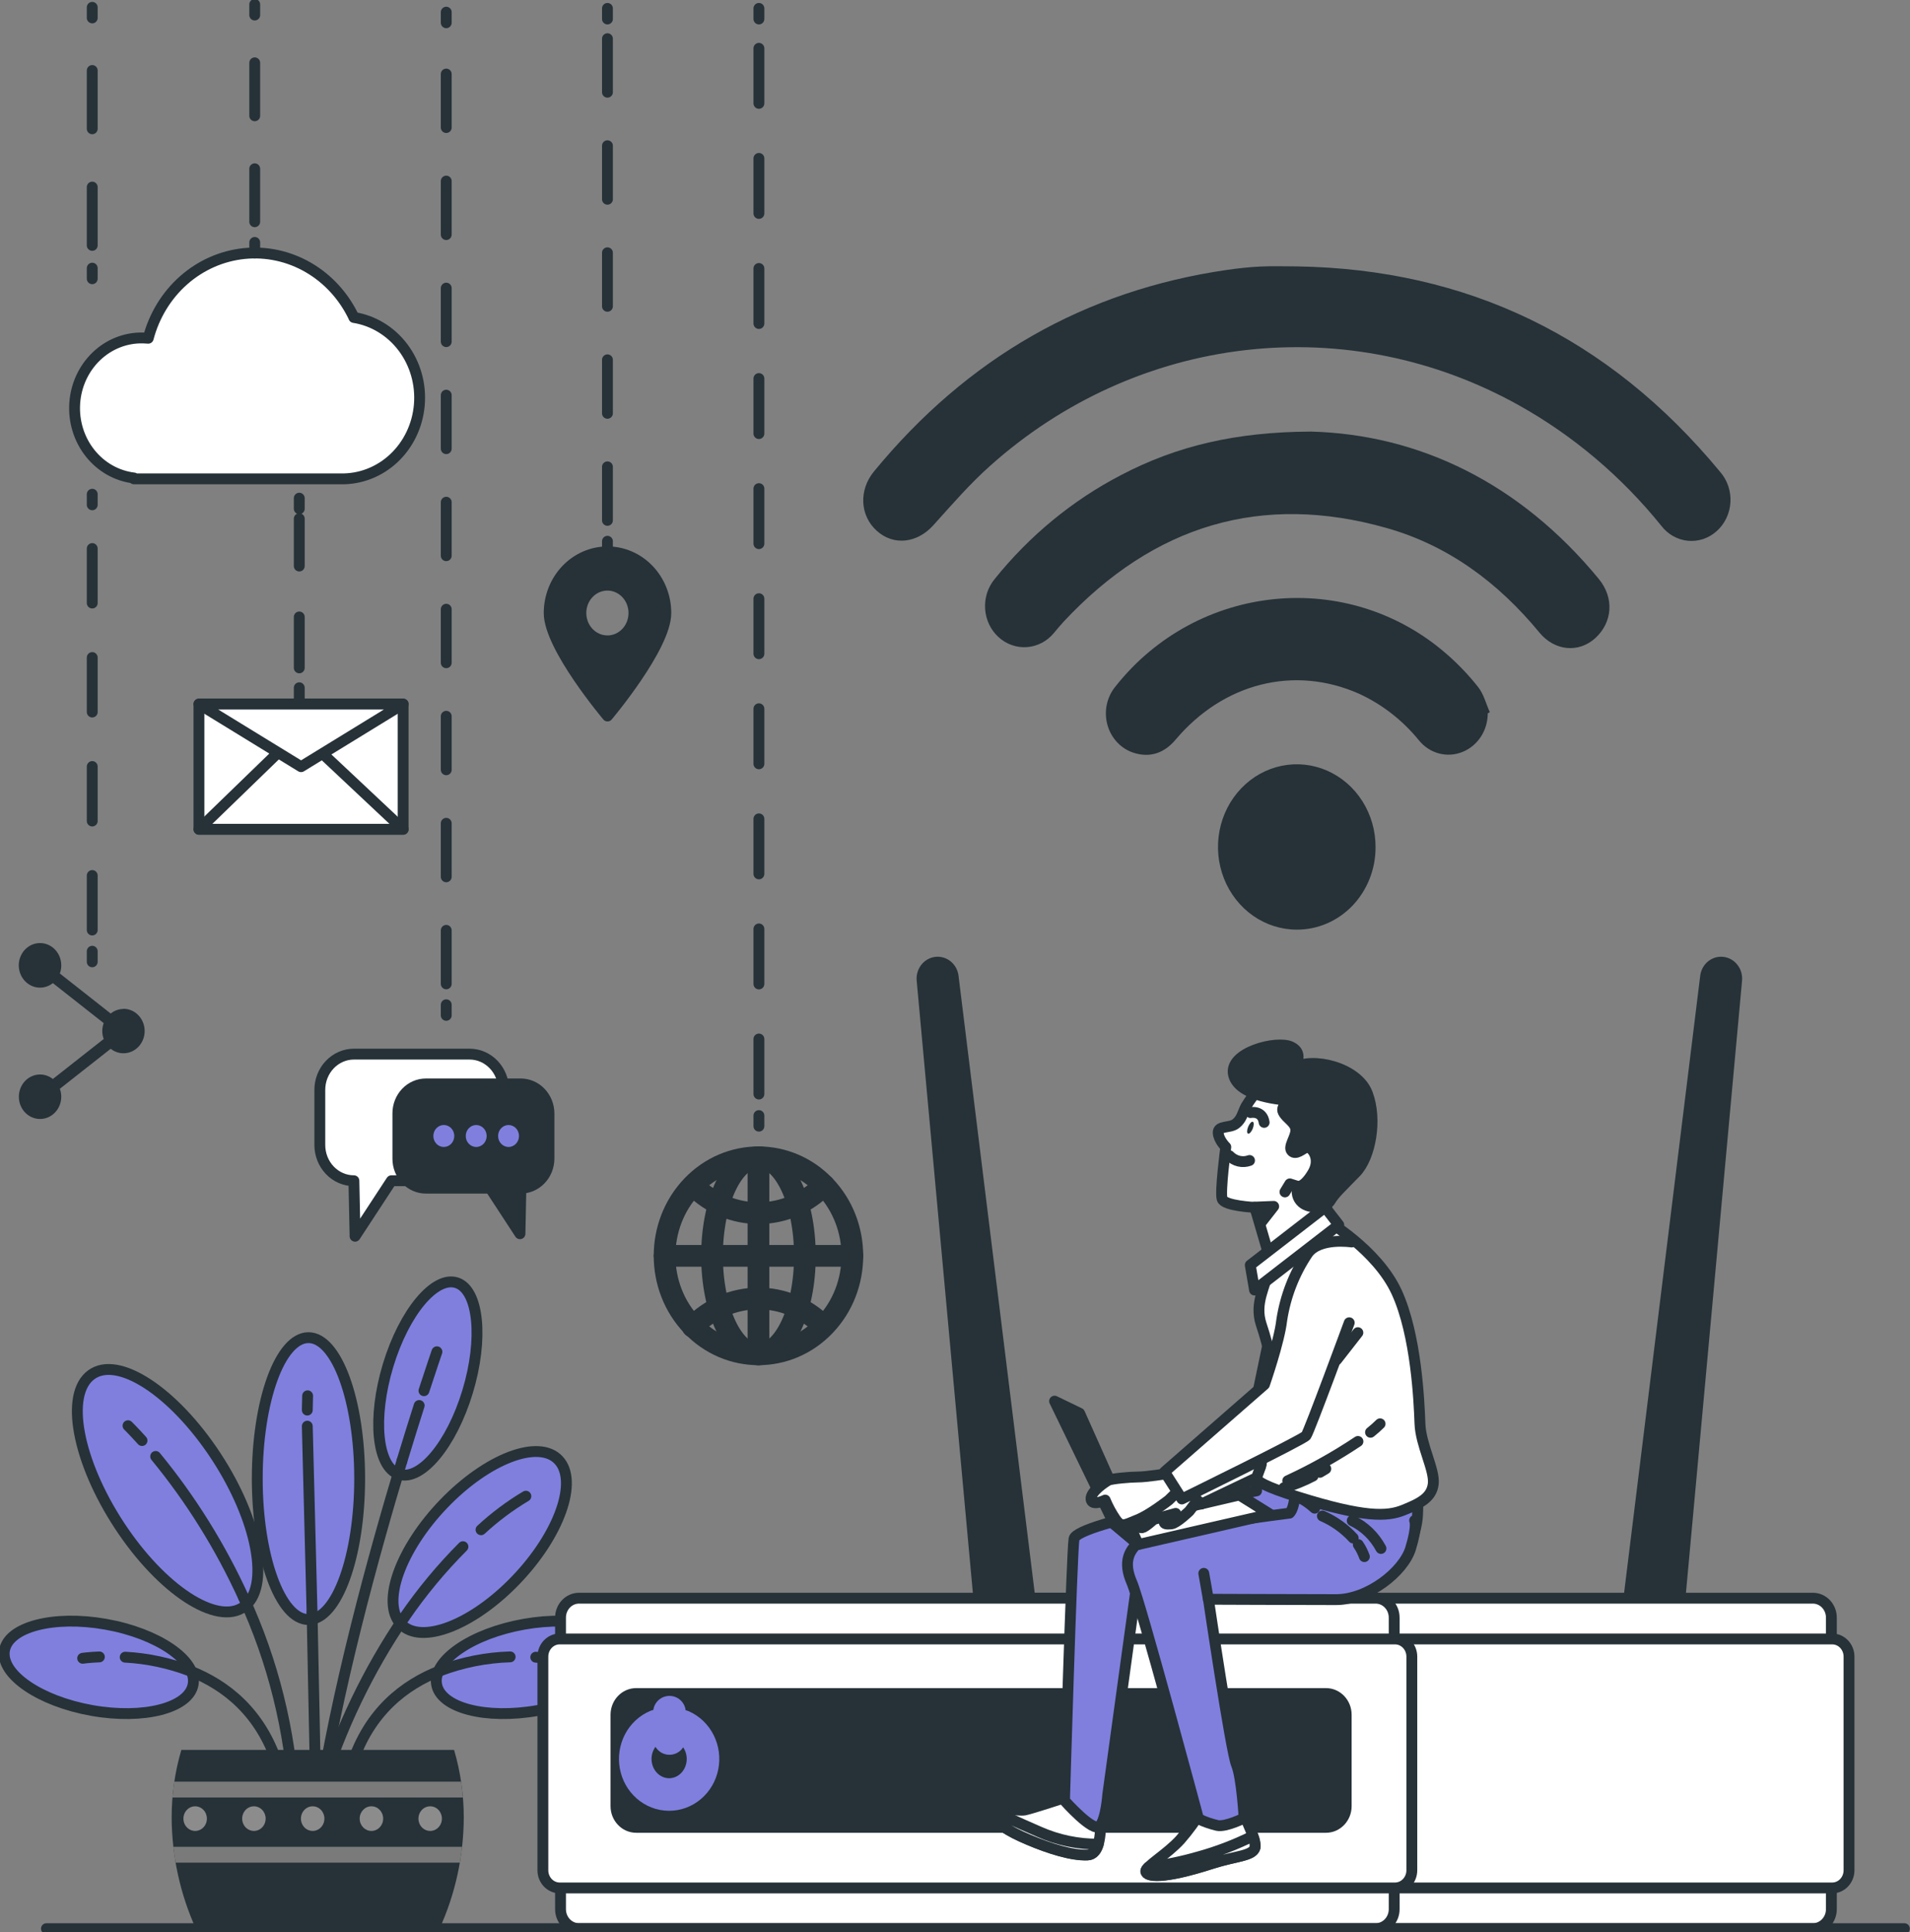 <svg width="176" height="178" viewBox="0 0 176 178" fill="none" xmlns="http://www.w3.org/2000/svg">
<rect x="0" y="0" width="176" height="178" fill="#808080" stroke="none"/>
<g clip-path="url(#clip0_27:928)">
<path d="M119.531 24.541C135.159 24.795 148.227 31.021 158.508 43.473C158.838 43.85 159.092 44.293 159.254 44.776C159.417 45.258 159.484 45.77 159.453 46.281C159.422 46.792 159.292 47.29 159.072 47.747C158.852 48.204 158.546 48.609 158.173 48.938C157.811 49.262 157.39 49.507 156.936 49.657C156.482 49.808 156.003 49.861 155.529 49.815C155.055 49.768 154.595 49.623 154.175 49.386C153.756 49.15 153.385 48.828 153.087 48.439C149.417 43.891 144.956 40.118 139.94 37.322C132.231 33.025 123.469 31.258 114.791 32.249C106.112 33.24 97.918 36.944 91.271 42.88C89.38 44.555 87.699 46.503 85.994 48.396C84.506 50.039 82.344 50.301 80.785 48.892C79.226 47.482 79.129 45.129 80.536 43.427C89.146 32.952 99.984 26.765 113.049 24.865C114.073 24.717 115.103 24.604 116.138 24.553C117.265 24.498 118.4 24.541 119.531 24.541Z" fill="#263238"/>
<path d="M120.822 39.757C130.709 40.027 140.007 44.441 147.319 53.326C148.763 55.075 148.595 57.331 146.992 58.791C145.47 60.165 143.271 59.981 141.853 58.272C138.035 53.634 133.41 50.234 127.769 48.638C116.275 45.382 106.337 48.349 98.002 57.276C97.693 57.608 97.406 57.963 97.113 58.311C96.485 59.071 95.595 59.538 94.639 59.61C93.683 59.681 92.739 59.352 92.015 58.693C91.29 58.035 90.845 57.102 90.777 56.099C90.708 55.096 91.023 54.105 91.65 53.345C94.866 49.343 98.835 46.079 103.308 43.758C108.439 41.077 113.86 39.785 120.822 39.757Z" fill="#263238"/>
<path d="M137.09 65.712C137.092 66.479 136.872 67.229 136.46 67.862C136.047 68.496 135.461 68.983 134.78 69.26C134.086 69.546 133.325 69.598 132.602 69.408C131.879 69.217 131.232 68.794 130.75 68.198C129.243 66.347 127.355 64.878 125.228 63.904C119.274 61.266 112.744 62.905 108.327 68.136C107.282 69.377 105.976 69.826 104.465 69.346C103.889 69.162 103.366 68.83 102.943 68.38C102.521 67.93 102.212 67.376 102.045 66.769C101.878 66.162 101.859 65.521 101.988 64.904C102.118 64.287 102.393 63.714 102.787 63.237C110.348 53.673 124.257 52.307 133.354 60.294C134.395 61.202 135.352 62.21 136.216 63.303C136.718 63.943 136.934 64.829 137.28 65.606L137.09 65.712Z" fill="#263238"/>
<path d="M119.516 85.635C118.077 85.64 116.67 85.196 115.472 84.36C114.274 83.523 113.34 82.332 112.789 80.938C112.237 79.544 112.093 78.01 112.375 76.529C112.656 75.049 113.351 73.69 114.37 72.625C115.389 71.559 116.687 70.836 118.099 70.546C119.511 70.256 120.974 70.412 122.301 70.996C123.627 71.579 124.759 72.563 125.552 73.823C126.345 75.083 126.763 76.561 126.753 78.07C126.75 80.08 125.985 82.006 124.628 83.425C123.271 84.843 121.432 85.638 119.516 85.635Z" fill="#263238"/>
<path d="M76.007 122.1C79.385 118.556 79.385 112.809 76.007 109.265C72.628 105.721 67.151 105.721 63.772 109.265C60.394 112.809 60.394 118.556 63.772 122.1C67.151 125.644 72.628 125.644 76.007 122.1Z" stroke="#263238" stroke-width="2" stroke-linecap="round" stroke-linejoin="round"/>
<path d="M69.89 124.76C72.254 124.76 74.169 120.697 74.169 115.685C74.169 110.672 72.254 106.609 69.89 106.609C67.527 106.609 65.611 110.672 65.611 115.685C65.611 120.697 67.527 124.76 69.89 124.76Z" stroke="#263238" stroke-width="2" stroke-linecap="round" stroke-linejoin="round"/>
<path d="M63.937 109.263C65.558 110.877 67.712 111.769 69.947 111.754C72.182 111.739 74.324 110.817 75.926 109.181" stroke="#263238" stroke-width="2" stroke-linecap="round" stroke-linejoin="round"/>
<path d="M75.866 122.129C74.242 120.499 72.077 119.596 69.829 119.612C67.581 119.628 65.428 120.562 63.825 122.215" stroke="#263238" stroke-width="2" stroke-linecap="round" stroke-linejoin="round"/>
<path d="M61.239 115.685H78.541" stroke="#263238" stroke-width="2" stroke-linecap="round" stroke-linejoin="round"/>
<path d="M69.89 106.609V124.76" stroke="#263238" stroke-width="2" stroke-linecap="round" stroke-linejoin="round"/>
<path d="M69.931 103.74V102.764" stroke="#263238" stroke-linecap="round" stroke-linejoin="round"/>
<path d="M69.931 100.781V2.736" stroke="#263238" stroke-linecap="round" stroke-linejoin="round" stroke-dasharray="5.07 5.07"/>
<path d="M69.931 1.749V0.773" stroke="#263238" stroke-linecap="round" stroke-linejoin="round"/>
<path d="M55.974 50.836C54.549 50.837 53.184 51.433 52.177 52.49C51.17 53.548 50.605 54.981 50.605 56.476C50.605 59.599 55.981 65.958 55.981 65.958C55.981 65.958 61.354 59.591 61.354 56.476C61.355 55.735 61.216 55.001 60.946 54.316C60.675 53.631 60.279 53.009 59.779 52.485C59.28 51.961 58.686 51.546 58.033 51.263C57.38 50.98 56.681 50.834 55.974 50.836ZM55.974 59.033C55.49 59.034 55.017 58.884 54.614 58.602C54.212 58.321 53.898 57.92 53.712 57.452C53.527 56.983 53.478 56.467 53.572 55.969C53.667 55.471 53.9 55.014 54.242 54.655C54.584 54.296 55.02 54.051 55.494 53.953C55.969 53.854 56.461 53.905 56.907 54.1C57.354 54.294 57.736 54.623 58.004 55.046C58.273 55.468 58.416 55.965 58.415 56.472C58.415 57.152 58.158 57.803 57.7 58.284C57.242 58.765 56.622 59.036 55.974 59.037V59.033Z" fill="#263238" stroke="#263238" stroke-linecap="round" stroke-linejoin="round"/>
<path d="M55.974 50.836V49.86" stroke="#263238" stroke-linecap="round" stroke-linejoin="round"/>
<path d="M55.974 47.935V2.709" stroke="#263238" stroke-linecap="round" stroke-linejoin="round" stroke-dasharray="4.93 4.93"/>
<path d="M55.974 1.749V0.773" stroke="#263238" stroke-linecap="round" stroke-linejoin="round"/>
<path d="M43.263 97.103H32.61C31.777 97.103 30.979 97.451 30.39 98.069C29.801 98.686 29.47 99.524 29.47 100.398V105.473C29.47 106.346 29.801 107.184 30.39 107.802C30.979 108.42 31.777 108.767 32.61 108.767L32.718 113.881L36.067 108.767H43.271C44.104 108.767 44.902 108.42 45.491 107.802C46.08 107.184 46.411 106.346 46.411 105.473V100.398C46.411 99.965 46.33 99.536 46.171 99.135C46.013 98.735 45.781 98.372 45.489 98.066C45.196 97.76 44.849 97.517 44.467 97.352C44.086 97.187 43.676 97.103 43.263 97.103Z" fill="white" stroke="#263238" stroke-linecap="round" stroke-linejoin="round"/>
<path d="M39.245 99.848H48C48.684 99.853 49.338 100.14 49.822 100.647C50.306 101.153 50.58 101.839 50.586 102.557V106.741C50.58 107.459 50.306 108.145 49.822 108.651C49.338 109.158 48.684 109.445 48 109.45L47.914 113.65L45.168 109.45H39.245C38.56 109.45 37.903 109.165 37.419 108.657C36.934 108.149 36.662 107.46 36.662 106.741V102.557C36.662 101.838 36.934 101.149 37.419 100.641C37.903 100.133 38.56 99.848 39.245 99.848Z" fill="#263238" stroke="#263238" stroke-linecap="round" stroke-linejoin="round"/>
<path d="M41.861 104.645C41.861 104.445 41.804 104.249 41.698 104.083C41.592 103.917 41.441 103.787 41.265 103.711C41.088 103.634 40.894 103.614 40.707 103.654C40.52 103.693 40.349 103.79 40.214 103.932C40.079 104.073 39.988 104.254 39.951 104.45C39.914 104.647 39.934 104.85 40.007 105.035C40.081 105.219 40.205 105.377 40.364 105.488C40.523 105.598 40.71 105.657 40.901 105.656C41.155 105.655 41.4 105.548 41.58 105.359C41.759 105.169 41.861 104.912 41.861 104.645Z" fill="#807FDE"/>
<path d="M43.881 105.656C44.413 105.656 44.845 105.203 44.845 104.645C44.845 104.087 44.413 103.634 43.881 103.634C43.349 103.634 42.917 104.087 42.917 104.645C42.917 105.203 43.349 105.656 43.881 105.656Z" fill="#807FDE"/>
<path d="M46.861 105.656C47.394 105.656 47.825 105.203 47.825 104.645C47.825 104.087 47.394 103.634 46.861 103.634C46.329 103.634 45.898 104.087 45.898 104.645C45.898 105.203 46.329 105.656 46.861 105.656Z" fill="#807FDE"/>
<path d="M41.12 93.532V92.556" stroke="#263238" stroke-linecap="round" stroke-linejoin="round"/>
<path d="M41.12 90.631V3.06" stroke="#263238" stroke-linecap="round" stroke-linejoin="round" stroke-dasharray="4.93 4.93"/>
<path d="M41.12 2.096V1.12" stroke="#263238" stroke-linecap="round" stroke-linejoin="round"/>
<path d="M37.146 64.857H18.333V76.392H37.146V64.857Z" fill="white" stroke="#263238" stroke-linecap="round" stroke-linejoin="round"/>
<path d="M18.333 76.392L27.594 67.421L37.15 76.392H18.333Z" fill="white" stroke="#263238" stroke-linecap="round" stroke-linejoin="round"/>
<path d="M18.333 64.857L27.743 70.626L37.15 64.857H18.333Z" fill="white" stroke="#263238" stroke-linecap="round" stroke-linejoin="round"/>
<path d="M27.576 64.33V63.354" stroke="#263238" stroke-linecap="round" stroke-linejoin="round"/>
<path d="M27.576 61.523V47.779" stroke="#263238" stroke-linecap="round" stroke-linejoin="round" stroke-dasharray="4.69 4.69"/>
<path d="M27.576 46.865V45.89" stroke="#263238" stroke-linecap="round" stroke-linejoin="round"/>
<path d="M32.606 29.23C31.686 27.293 30.228 25.695 28.423 24.646C26.619 23.597 24.554 23.148 22.501 23.357C20.448 23.566 18.503 24.423 16.925 25.816C15.346 27.209 14.208 29.072 13.659 31.158C13.496 31.158 13.332 31.131 13.168 31.131C11.582 31.096 10.044 31.704 8.874 32.828C7.703 33.953 6.991 35.507 6.885 37.167C6.778 38.828 7.286 40.468 8.303 41.747C9.319 43.025 10.766 43.843 12.342 44.032V44.11H31.375C33.186 44.154 34.946 43.474 36.296 42.206C37.646 40.938 38.484 39.178 38.641 37.284C38.798 35.39 38.261 33.505 37.141 32.012C36.019 30.518 34.398 29.529 32.606 29.245V29.23Z" fill="white" stroke="#263238" stroke-linecap="round" stroke-linejoin="round"/>
<path d="M23.472 23.308V22.332" stroke="#263238" stroke-linecap="round" stroke-linejoin="round"/>
<path d="M23.472 20.427V2.338" stroke="#263238" stroke-linecap="round" stroke-linejoin="round" stroke-dasharray="4.88 4.88"/>
<path d="M23.472 1.386V0.41" stroke="#263238" stroke-linecap="round" stroke-linejoin="round"/>
<path d="M11.379 92.942C10.952 92.944 10.538 93.092 10.199 93.364L5.514 89.675C5.602 89.443 5.646 89.195 5.645 88.945C5.649 88.481 5.503 88.03 5.231 87.664C4.96 87.298 4.578 87.039 4.148 86.93C3.718 86.821 3.266 86.868 2.865 87.063C2.464 87.258 2.137 87.59 1.939 88.004C1.74 88.418 1.681 88.891 1.772 89.345C1.862 89.799 2.096 90.208 2.436 90.505C2.776 90.801 3.202 90.968 3.644 90.978C4.086 90.989 4.518 90.842 4.871 90.561L9.555 94.246C9.47 94.481 9.426 94.729 9.425 94.98C9.426 95.23 9.47 95.477 9.555 95.71L4.871 99.395C4.52 99.116 4.089 98.97 3.649 98.98C3.209 98.99 2.784 99.156 2.445 99.45C2.106 99.745 1.872 100.151 1.78 100.603C1.689 101.055 1.746 101.526 1.941 101.94C2.137 102.354 2.461 102.686 2.859 102.883C3.257 103.08 3.708 103.129 4.136 103.024C4.565 102.919 4.947 102.665 5.221 102.303C5.495 101.941 5.644 101.493 5.645 101.031C5.645 100.78 5.601 100.531 5.514 100.297L10.199 96.612C10.446 96.808 10.734 96.939 11.039 96.995C11.344 97.051 11.658 97.03 11.954 96.934C12.249 96.838 12.519 96.67 12.741 96.443C12.962 96.216 13.129 95.937 13.228 95.629C13.327 95.321 13.354 94.993 13.308 94.671C13.262 94.35 13.143 94.045 12.963 93.781C12.782 93.517 12.544 93.302 12.269 93.153C11.993 93.005 11.688 92.927 11.379 92.927V92.942Z" fill="#263238"/>
<path d="M8.499 25.677V24.701" stroke="#263238" stroke-linecap="round" stroke-linejoin="round"/>
<path d="M8.499 22.605V2.697" stroke="#263238" stroke-linecap="round" stroke-linejoin="round" stroke-dasharray="5.37 5.37"/>
<path d="M8.499 1.651V0.675" stroke="#263238" stroke-linecap="round" stroke-linejoin="round"/>
<path d="M8.499 88.602V87.626" stroke="#263238" stroke-linecap="round" stroke-linejoin="round"/>
<path d="M8.499 85.671V47.482" stroke="#263238" stroke-linecap="round" stroke-linejoin="round" stroke-dasharray="5.02 5.02"/>
<path d="M8.499 46.502V45.527" stroke="#263238" stroke-linecap="round" stroke-linejoin="round"/>
<path d="M28.424 149.188C31.03 149.188 33.142 143.376 33.142 136.205C33.142 129.035 31.03 123.222 28.424 123.222C25.818 123.222 23.706 129.035 23.706 136.205C23.706 143.376 25.818 149.188 28.424 149.188Z" fill="#807FDE" stroke="#263238" stroke-miterlimit="10"/>
<path d="M43.084 128.206C44.559 123.336 44.116 118.843 42.095 118.169C40.074 117.495 37.24 120.896 35.764 125.765C34.289 130.635 34.732 135.129 36.753 135.802C38.774 136.476 41.609 133.075 43.084 128.206Z" fill="#807FDE" stroke="#263238" stroke-miterlimit="10"/>
<path d="M8.465 157.565C3.661 156.71 0.056 154.239 0.409 152.05C0.763 149.86 4.945 148.771 9.745 149.622C14.545 150.472 18.154 152.947 17.801 155.137C17.447 157.327 13.265 158.416 8.465 157.565Z" fill="#807FDE" stroke="#263238" stroke-miterlimit="10"/>
<path d="M47.527 145.562C43.516 149.735 38.776 151.546 36.941 149.602C35.107 147.658 36.871 142.705 40.882 138.532C44.893 134.359 49.633 132.548 51.468 134.492C53.302 136.435 51.539 141.389 47.527 145.562Z" fill="#807FDE" stroke="#263238" stroke-miterlimit="10"/>
<path d="M19.885 134.113C23.766 140.019 24.93 146.241 22.467 148.013C20.004 149.785 14.884 146.44 11.003 140.526C7.122 134.612 5.953 128.425 8.42 126.634C10.887 124.842 16 128.211 19.885 134.113Z" fill="#807FDE" stroke="#263238" stroke-miterlimit="10"/>
<path d="M28.755 148.54L29.12 166.391" stroke="#263238" stroke-miterlimit="10" stroke-linecap="round"/>
<path d="M28.316 131.376L28.755 148.54" stroke="#263238" stroke-miterlimit="10" stroke-linecap="round"/>
<path d="M28.346 128.578L28.316 129.893" stroke="#263238" stroke-miterlimit="10" stroke-linecap="round"/>
<path d="M22.448 147.162C25.155 153.028 26.739 159.394 27.111 165.899" stroke="#263238" stroke-miterlimit="10" stroke-linecap="round"/>
<path d="M14.344 134.164C17.582 138.101 20.307 142.472 22.448 147.162" stroke="#263238" stroke-miterlimit="10" stroke-linecap="round"/>
<path d="M11.795 131.333C11.795 131.333 12.283 131.806 13.086 132.7" stroke="#263238" stroke-miterlimit="10" stroke-linecap="round"/>
<path d="M37.235 149.005C33.926 153.872 31.346 159.241 29.585 164.927" stroke="#263238" stroke-miterlimit="10" stroke-linecap="round"/>
<path d="M42.66 142.478C40.663 144.478 38.847 146.668 37.235 149.02" stroke="#263238" stroke-miterlimit="10" stroke-linecap="round"/>
<path d="M48.458 137.825C46.983 138.704 45.597 139.74 44.324 140.917" stroke="#263238" stroke-miterlimit="10" stroke-linecap="round"/>
<path d="M37.034 134.589C34.43 143.22 30.913 155.969 29.276 167.039" stroke="#263238" stroke-miterlimit="10" stroke-linecap="round"/>
<path d="M38.627 129.472C38.162 130.928 37.622 132.653 37.034 134.589" stroke="#263238" stroke-miterlimit="10" stroke-linecap="round"/>
<path d="M40.261 124.522C40.261 124.522 39.803 125.845 39.066 128.109" stroke="#263238" stroke-miterlimit="10" stroke-linecap="round"/>
<path d="M17.559 153.943C20.826 155.243 24.011 157.749 25.563 162.495" stroke="#263238" stroke-miterlimit="10" stroke-linecap="round"/>
<path d="M11.535 152.655C13.595 152.765 15.629 153.2 17.567 153.943" stroke="#263238" stroke-miterlimit="10" stroke-linecap="round"/>
<path d="M7.617 152.756C7.617 152.756 8.197 152.67 9.157 152.631" stroke="#263238" stroke-miterlimit="10" stroke-linecap="round"/>
<path d="M49.563 157.565C54.367 156.71 57.972 154.239 57.619 152.05C57.265 149.86 53.083 148.771 48.279 149.622C43.475 150.472 39.873 152.947 40.227 155.137C40.581 157.327 44.759 158.416 49.563 157.565Z" fill="#807FDE" stroke="#263238" stroke-miterlimit="10"/>
<path d="M40.558 153.904C37.254 155.188 34.017 157.698 32.45 162.491" stroke="#263238" stroke-miterlimit="10" stroke-linecap="round"/>
<path d="M47.007 152.627C44.806 152.693 42.63 153.124 40.558 153.904" stroke="#263238" stroke-miterlimit="10" stroke-linecap="round"/>
<path d="M50.407 152.756C50.407 152.756 50.035 152.701 49.369 152.658" stroke="#263238" stroke-miterlimit="10" stroke-linecap="round"/>
<path d="M40.502 177.664C41.955 174.472 42.718 170.982 42.735 167.445C42.737 165.328 42.436 163.222 41.842 161.199H16.711C16.115 163.222 15.814 165.328 15.818 167.445C15.837 170.982 16.599 174.471 18.05 177.664H40.502Z" fill="#263238"/>
<path d="M16.063 164.119C15.993 164.599 15.937 165.083 15.896 165.579H42.653C42.612 165.083 42.556 164.599 42.486 164.119H16.063Z" fill="#7A7A7A"/>
<path d="M42.37 171.583C42.452 171.099 42.526 170.611 42.582 170.123H15.97C16.026 170.611 16.097 171.099 16.182 171.583H42.37Z" fill="#7A7A7A"/>
<path d="M19.066 167.527C19.066 167.751 19.003 167.971 18.884 168.158C18.765 168.345 18.596 168.49 18.398 168.576C18.2 168.662 17.982 168.685 17.772 168.641C17.562 168.597 17.369 168.489 17.218 168.33C17.066 168.171 16.963 167.969 16.921 167.748C16.88 167.528 16.901 167.3 16.983 167.092C17.065 166.885 17.204 166.707 17.382 166.582C17.56 166.457 17.769 166.391 17.983 166.391C18.27 166.392 18.545 166.512 18.748 166.725C18.951 166.938 19.065 167.226 19.066 167.527Z" fill="#8C8C8C"/>
<path d="M24.48 167.527C24.48 167.751 24.416 167.971 24.297 168.158C24.178 168.345 24.009 168.49 23.812 168.576C23.614 168.662 23.396 168.685 23.186 168.641C22.976 168.597 22.783 168.489 22.632 168.33C22.48 168.171 22.377 167.969 22.335 167.748C22.293 167.528 22.315 167.3 22.397 167.092C22.479 166.885 22.618 166.707 22.796 166.582C22.974 166.457 23.183 166.391 23.397 166.391C23.684 166.391 23.96 166.511 24.163 166.724C24.366 166.937 24.48 167.226 24.48 167.527Z" fill="#8C8C8C"/>
<path d="M29.894 167.527C29.894 167.751 29.83 167.971 29.712 168.158C29.593 168.345 29.423 168.49 29.226 168.576C29.028 168.662 28.81 168.685 28.6 168.641C28.39 168.597 28.197 168.489 28.046 168.33C27.894 168.171 27.791 167.969 27.749 167.748C27.707 167.528 27.729 167.3 27.811 167.092C27.893 166.885 28.032 166.707 28.21 166.582C28.388 166.457 28.597 166.391 28.811 166.391C29.098 166.391 29.374 166.511 29.577 166.724C29.78 166.937 29.894 167.226 29.894 167.527Z" fill="#8C8C8C"/>
<path d="M34.225 168.663C34.823 168.663 35.308 168.154 35.308 167.527C35.308 166.899 34.823 166.391 34.225 166.391C33.627 166.391 33.142 166.899 33.142 167.527C33.142 168.154 33.627 168.663 34.225 168.663Z" fill="#8C8C8C"/>
<path d="M40.722 167.527C40.722 167.751 40.658 167.971 40.539 168.158C40.42 168.345 40.251 168.49 40.053 168.576C39.856 168.662 39.638 168.685 39.428 168.641C39.218 168.597 39.025 168.489 38.873 168.33C38.722 168.171 38.619 167.969 38.577 167.748C38.535 167.528 38.557 167.3 38.639 167.092C38.721 166.885 38.859 166.707 39.038 166.582C39.216 166.457 39.425 166.391 39.639 166.391C39.926 166.391 40.202 166.511 40.405 166.724C40.608 166.937 40.722 167.226 40.722 167.527Z" fill="#8C8C8C"/>
<path d="M158.753 88.641C158.378 88.596 158 88.708 157.703 88.952C157.406 89.197 157.212 89.555 157.165 89.949L149.953 148.4L154.649 148.954L160.026 90.288C160.062 89.894 159.948 89.5 159.71 89.192C159.472 88.884 159.129 88.686 158.753 88.641Z" fill="#263238" stroke="#263238" stroke-linecap="round" stroke-linejoin="round"/>
<path d="M86.24 88.641C86.616 88.596 86.993 88.708 87.29 88.952C87.588 89.197 87.781 89.555 87.829 89.949L95.047 148.4L90.352 148.954L84.967 90.288C84.932 89.894 85.045 89.5 85.283 89.192C85.521 88.884 85.865 88.686 86.24 88.641Z" fill="#263238" stroke="#263238" stroke-linecap="round" stroke-linejoin="round"/>
<path d="M167.047 147.221H93.645C92.701 147.221 91.937 148.023 91.937 149.013V175.869C91.937 176.858 92.701 177.661 93.645 177.661H167.047C167.991 177.661 168.755 176.858 168.755 175.869V149.013C168.755 148.023 167.991 147.221 167.047 147.221Z" fill="white" stroke="#263238" stroke-linecap="round" stroke-linejoin="round"/>
<path d="M168.83 150.976H91.862C91.005 150.976 90.311 151.705 90.311 152.604V172.285C90.311 173.184 91.005 173.913 91.862 173.913H168.83C169.687 173.913 170.381 173.184 170.381 172.285V152.604C170.381 151.705 169.687 150.976 168.83 150.976Z" fill="white" stroke="#263238" stroke-linecap="round" stroke-linejoin="round"/>
<path d="M126.761 147.221H53.358C52.415 147.221 51.65 148.023 51.65 149.013V175.869C51.65 176.858 52.415 177.661 53.358 177.661H126.761C127.704 177.661 128.469 176.858 128.469 175.869V149.013C128.469 148.023 127.704 147.221 126.761 147.221Z" fill="white" stroke="#263238" stroke-linecap="round" stroke-linejoin="round"/>
<path d="M128.543 150.976H51.576C50.719 150.976 50.024 151.705 50.024 152.604V172.285C50.024 173.184 50.719 173.913 51.576 173.913H128.543C129.4 173.913 130.095 173.184 130.095 172.285V152.604C130.095 151.705 129.4 150.976 128.543 150.976Z" fill="white" stroke="#263238" stroke-linecap="round" stroke-linejoin="round"/>
<path d="M122.184 156.004H58.623C57.594 156.004 56.759 156.879 56.759 157.96V166.376C56.759 167.456 57.594 168.331 58.623 168.331H122.184C123.214 168.331 124.048 167.456 124.048 166.376V157.96C124.048 156.879 123.214 156.004 122.184 156.004Z" fill="#263238" stroke="#263238" stroke-linecap="round" stroke-linejoin="round"/>
<path d="M60.499 158.99C59.827 159.272 59.27 159.789 58.922 160.454C58.574 161.119 58.457 161.89 58.59 162.635C58.724 163.38 59.099 164.054 59.654 164.541C60.208 165.028 60.906 165.298 61.629 165.306C62.352 165.313 63.055 165.056 63.618 164.58C64.181 164.104 64.569 163.438 64.715 162.695C64.862 161.953 64.759 161.18 64.422 160.508C64.086 159.837 63.539 159.308 62.873 159.013" stroke="#807FDE" stroke-width="3" stroke-miterlimit="10" stroke-linecap="round"/>
<path d="M61.689 157.721V160.146" stroke="#807FDE" stroke-width="3" stroke-miterlimit="10" stroke-linecap="round"/>
<path d="M98.11 165.599C98.11 165.599 95.07 166.602 94.426 166.731C93.782 166.859 91.821 166.34 91.743 167.121C91.665 167.902 92.882 168.655 94.791 169.463C96.7 170.271 98.794 170.931 100.216 170.864C101.637 170.798 101.366 167.859 101.444 167.351C101.522 166.844 98.11 165.599 98.11 165.599Z" fill="white" stroke="#263238" stroke-linecap="round" stroke-linejoin="round"/>
<path d="M95.788 168.753C93.41 167.722 92.301 167.191 91.818 166.938C91.773 166.994 91.748 167.064 91.743 167.137C91.684 167.952 92.882 168.671 94.791 169.479C96.7 170.287 98.794 170.946 100.216 170.88C100.748 170.853 101.042 170.427 101.206 169.877C99.346 169.891 97.502 169.509 95.788 168.753Z" fill="white" stroke="#263238" stroke-linecap="round" stroke-linejoin="round"/>
<path d="M116.584 135.667L115.788 136.123V137.337C115.788 137.337 99.181 140.241 98.966 141.76C98.75 143.278 98.091 165.868 98.091 165.868C98.091 165.868 100.77 168.893 101.347 168.21C101.924 167.527 102.073 165.337 102.073 165.337L104.826 145.328C104.826 145.328 123.531 147.131 126.355 146.218C129.18 145.304 130.553 141.362 130.623 139.539C130.694 137.716 130.698 136.881 130.698 136.881L117.953 135.062L116.584 135.667Z" fill="#807FDE" stroke="#263238" stroke-linecap="round" stroke-linejoin="round"/>
<path d="M110.94 166.414L110.82 166.621C110.22 167.628 109.534 168.575 108.77 169.451C107.539 170.818 105.514 171.957 105.585 172.41C105.656 172.863 107.033 173.171 111.736 171.653C113.853 170.97 115.427 170.97 115.643 170.209C115.859 169.447 114.125 166.188 114.125 166.188L110.94 166.414Z" fill="white" stroke="#263238" stroke-linecap="round" stroke-linejoin="round"/>
<path d="M115.643 170.193C115.67 169.826 115.606 169.457 115.457 169.124C113.866 169.917 112.21 170.555 110.508 171.028C108.969 171.476 107.401 171.8 105.816 172C105.66 172.16 105.57 172.297 105.585 172.391C105.656 172.847 107.033 173.152 111.736 171.633C113.86 170.974 115.427 170.974 115.643 170.193Z" fill="white" stroke="#263238" stroke-linecap="round" stroke-linejoin="round"/>
<path d="M121.146 138.93C121.146 138.93 119.408 137.337 119.263 138.247C119.118 139.156 118.828 139.387 118.828 139.387C118.828 139.387 106.672 140.917 105.302 141.815C103.933 142.713 103.494 143.942 104.29 145.765C105.087 147.588 110.441 167.554 110.441 167.554C110.999 167.819 111.581 168.021 112.179 168.16C112.975 168.312 114.638 167.476 114.638 167.476C114.638 167.476 114.437 163.756 113.931 162.542C113.425 161.328 111.353 147.319 111.353 147.319C111.353 147.319 120.138 147.354 123.107 147.354C126.076 147.354 129.328 144.774 129.98 142.646C130.631 140.519 130.352 140.066 130.352 140.066" fill="#807FDE"/>
<path d="M121.146 138.93C121.146 138.93 119.408 137.337 119.263 138.247C119.118 139.156 118.828 139.387 118.828 139.387C118.828 139.387 106.672 140.917 105.302 141.815C103.933 142.713 103.494 143.942 104.29 145.765C105.087 147.588 110.441 167.554 110.441 167.554C110.999 167.819 111.581 168.021 112.179 168.16C112.975 168.312 114.638 167.476 114.638 167.476C114.638 167.476 114.437 163.756 113.931 162.542C113.425 161.328 111.353 147.319 111.353 147.319C111.353 147.319 120.138 147.354 123.107 147.354C126.076 147.354 129.328 144.774 129.98 142.646C130.631 140.519 130.352 140.066 130.352 140.066" stroke="#263238" stroke-linecap="round" stroke-linejoin="round"/>
<path d="M111.345 147.322L110.925 144.933" stroke="#263238" stroke-linecap="round" stroke-linejoin="round"/>
<path d="M125.161 142.287C125.394 142.627 125.583 142.999 125.723 143.392" stroke="#263238" stroke-linecap="round" stroke-linejoin="round"/>
<path d="M121.853 139.652C122.924 140.116 123.892 140.807 124.696 141.682" stroke="#263238" stroke-linecap="round" stroke-linejoin="round"/>
<path d="M124.603 140.082C125.722 140.619 126.65 141.516 127.252 142.642" stroke="#263238" stroke-linecap="round" stroke-linejoin="round"/>
<path d="M116.763 117.035C116.763 117.035 116.763 117.144 116.744 117.332C116.681 118.405 115.546 120.002 116.223 122.016C117.76 126.56 117.447 129.897 117.31 128.925C117.526 130.444 116.223 133.707 116.223 134.78C116.223 135.854 113.544 136.002 119.624 137.903C125.704 139.804 127.81 139.718 129.321 139.109C130.832 138.5 131.926 137.97 132.071 136.681C132.216 135.393 130.914 133.114 130.843 131.138C130.772 129.163 130.512 122.984 128.703 119.038C126.895 115.091 122.117 112.355 122.117 112.355L116.763 117.035Z" fill="white" stroke="#263238" stroke-linecap="round" stroke-linejoin="round"/>
<path d="M126.288 131.939C126.605 131.685 126.899 131.427 127.17 131.158" stroke="#263238" stroke-linecap="round" stroke-linejoin="round"/>
<path d="M118.66 136.404C120.902 135.371 123.065 134.16 125.131 132.782" stroke="#263238" stroke-linecap="round" stroke-linejoin="round"/>
<path d="M120.993 135.967C120.134 136.418 119.234 136.78 118.307 137.048" stroke="#263238" stroke-linecap="round" stroke-linejoin="round"/>
<path d="M122.169 135.3C122.169 135.3 121.965 135.433 121.622 135.628" stroke="#263238" stroke-linecap="round" stroke-linejoin="round"/>
<path d="M123.17 125.264L125.124 122.761" stroke="#263238" stroke-linecap="round" stroke-linejoin="round"/>
<path d="M116.093 100.199C115.603 100.736 115.167 101.323 114.791 101.952C114.474 102.608 114.419 103.084 113.879 103.513C113.34 103.943 112.223 103.666 112.253 104.341C112.283 105.016 112.953 105.66 112.953 105.66C112.953 105.66 112.409 109.783 112.614 110.438C112.819 111.094 115.632 111.219 115.632 111.219L117.064 116.114L122.121 112.519L122.255 111.094C122.381 110.516 123.289 108.729 124.041 107.386C124.793 106.043 124.458 102.506 122.642 100.984C120.826 99.462 118.422 99.618 117.682 99.563C116.941 99.508 116.093 100.199 116.093 100.199Z" fill="white" stroke="#263238" stroke-linecap="round" stroke-linejoin="round"/>
<path d="M113.28 106.457C113.519 106.707 113.82 106.881 114.149 106.96C114.478 107.039 114.822 107.019 115.14 106.902" stroke="#263238" stroke-linecap="round" stroke-linejoin="round"/>
<path d="M115.431 103.978C115.308 104.278 115.114 104.478 114.999 104.427C114.884 104.376 114.891 104.087 115.018 103.787C115.144 103.486 115.334 103.287 115.446 103.338C115.557 103.388 115.553 103.677 115.431 103.978Z" fill="#263238"/>
<path d="M115.233 102.487C115.233 102.487 116.324 102.26 116.487 103.392" stroke="#263238" stroke-linecap="round" stroke-linejoin="round"/>
<path d="M115.613 111.199L117.366 111.129L116.164 112.667L115.613 111.199Z" fill="#263238" stroke="#263238" stroke-linecap="round" stroke-linejoin="round"/>
<path d="M119.613 109.295L118.854 109.056L118.404 109.798" stroke="#263238" stroke-linecap="round" stroke-linejoin="round"/>
<path d="M119.189 98.388C119.189 98.388 120.283 97.069 118.969 96.436C117.656 95.804 113.187 96.948 113.667 99.005C114.147 101.062 118.318 101.323 118.716 101.347C119.114 101.37 117.92 101.823 118.247 102.448C118.575 103.072 119.364 103.385 119.405 104.06C119.446 104.735 118.66 105.641 119.033 106.035C119.405 106.429 120 105.84 120.38 105.688C120.759 105.535 121.797 106.632 120.979 108.03C120.16 109.427 119.609 109.283 119.609 109.283C119.513 109.54 119.497 109.823 119.564 110.09C119.631 110.357 119.777 110.595 119.981 110.77C120.726 111.43 122.214 111.235 122.586 110.594C122.958 109.954 123.602 109.376 124.941 107.995C126.281 106.613 126.917 103.123 125.991 100.715C125.064 98.306 120.863 97.326 119.189 98.388Z" fill="#263238" stroke="#263238" stroke-linecap="round" stroke-linejoin="round"/>
<path d="M122.102 111.207L115.207 116.536L115.602 118.835L123.364 112.835L122.102 111.207Z" fill="white" stroke="#263238" stroke-linecap="round" stroke-linejoin="round"/>
<path d="M104.889 142.275L117.034 139.484L114.195 137.716L102.672 140.413L104.889 142.275Z" fill="white" stroke="#263238" stroke-linecap="round" stroke-linejoin="round"/>
<path d="M99.483 130.186L104.889 142.275L102.672 140.413L97.176 129.07L99.483 130.186Z" fill="#263238" stroke="#263238" stroke-linecap="round" stroke-linejoin="round"/>
<path d="M109.25 137.134L106.452 137.892L104.718 140.526C104.788 140.597 104.871 140.652 104.962 140.687C105.053 140.722 105.15 140.736 105.247 140.729C105.537 140.679 106.307 139.968 106.307 139.968L108.335 139.41C108.335 139.41 107.274 140.07 107.274 140.222C107.274 140.374 107.468 140.425 107.948 140.374C108.428 140.323 109.589 139.203 109.589 139.203L110.363 138.188L109.25 137.134Z" fill="white" stroke="#263238" stroke-linecap="round" stroke-linejoin="round"/>
<path d="M116.811 123.952L115.379 130.807L109.25 137.134L110.698 138.551L115.788 136.123L116.141 135.159L117.369 129.417L116.811 123.952Z" fill="white" stroke="#263238" stroke-linecap="round" stroke-linejoin="round"/>
<path d="M107.553 135.752C107.553 135.752 105.6 136.057 104.878 136.057C104.156 136.057 102.419 136.209 102.128 136.361C101.838 136.514 100.461 137.423 100.536 138.106C100.61 138.789 101.838 138.184 101.838 138.184C102.093 138.799 102.409 139.383 102.78 139.929C103.356 140.765 103.646 140.46 104.804 140.007C105.961 139.554 107.699 138.184 107.699 138.184L108.714 137.197L107.553 135.752Z" fill="white" stroke="#263238" stroke-linecap="round" stroke-linejoin="round"/>
<path d="M124.547 114.408C124.547 114.408 121.57 113.951 120.495 115.47C119.26 117.301 118.442 119.406 118.106 121.622C117.887 123.593 116.513 127.543 116.513 127.543L107.312 135.581L108.904 138.083C108.904 138.083 120.067 132.618 120.35 132.251C120.633 131.884 124.327 121.848 124.327 121.848" fill="white"/>
<path d="M124.547 114.408C124.547 114.408 121.57 113.951 120.495 115.47C119.26 117.301 118.442 119.406 118.106 121.622C117.887 123.593 116.513 127.543 116.513 127.543L107.312 135.581L108.904 138.083C108.904 138.083 120.067 132.618 120.35 132.251C120.633 131.884 124.327 121.848 124.327 121.848" stroke="#263238" stroke-linecap="round" stroke-linejoin="round"/>
<path d="M4.279 177.664H175.483" stroke="#263238" stroke-linecap="round" stroke-linejoin="round"/>
</g>
<defs>
<clipPath id="clip0_27:928">
<rect width="176" height="178" fill="white"/>
</clipPath>
</defs>
</svg>
